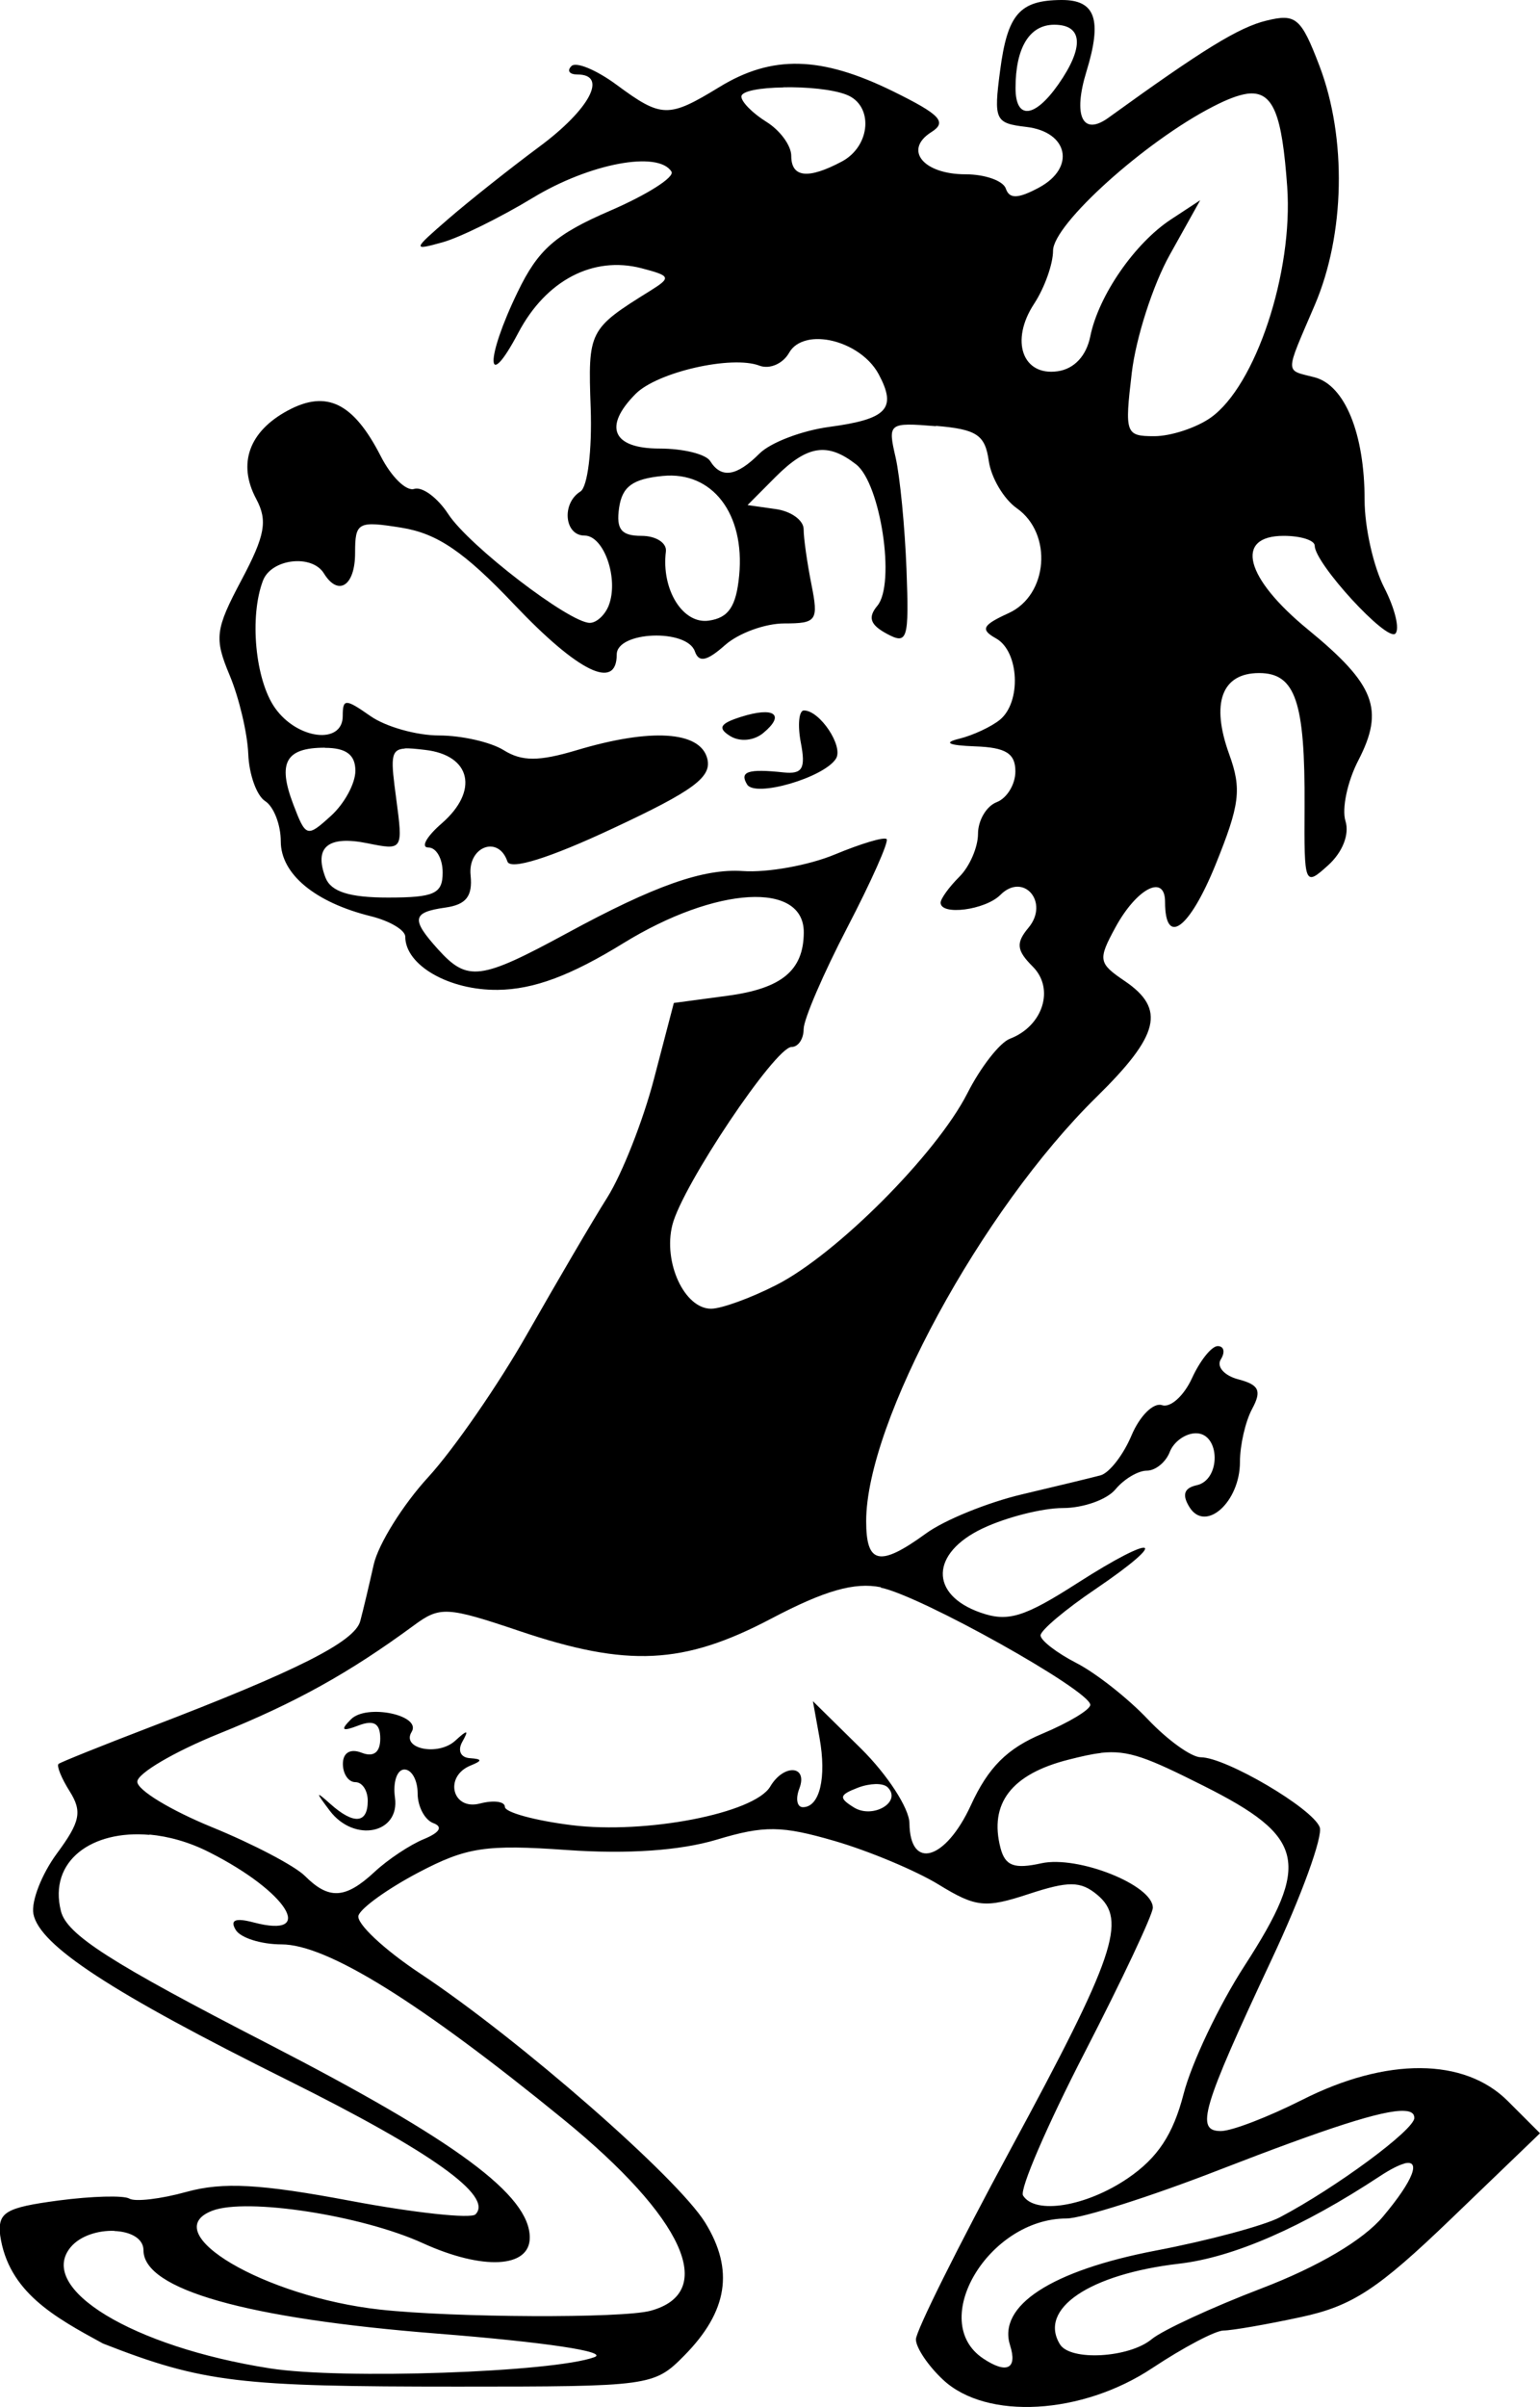 <?xml version="1.0" encoding="UTF-8" standalone="no"?>
<!-- Created with Inkscape (http://www.inkscape.org/) -->

<svg
   width="10.465mm"
   height="16.351mm"
   viewBox="0 0 10.465 16.351"
   version="1.1"
   id="svg12165"
   inkscape:version="1.1.1 (3bf5ae0, 2021-09-20)"
   sodipodi:docname="wolf-left.svg"
   xmlns:inkscape="http://www.inkscape.org/namespaces/inkscape"
   xmlns:sodipodi="http://sodipodi.sourceforge.net/DTD/sodipodi-0.dtd"
   xmlns="http://www.w3.org/2000/svg"
   xmlns:svg="http://www.w3.org/2000/svg">
  <sodipodi:namedview
     id="namedview12167"
     pagecolor="#ffffff"
     bordercolor="#666666"
     borderopacity="1.0"
     inkscape:pageshadow="2"
     inkscape:pageopacity="0.0"
     inkscape:pagecheckerboard="0"
     inkscape:document-units="mm"
     showgrid="false"
     inkscape:zoom="7.8312671"
     inkscape:cx="40.670302"
     inkscape:cy="45.778032"
     inkscape:window-width="1920"
     inkscape:window-height="966"
     inkscape:window-x="0"
     inkscape:window-y="27"
     inkscape:window-maximized="1"
     inkscape:current-layer="layer1" />
  <defs
     id="defs12162" />
  <g
     inkscape:label="Слой 1"
     inkscape:groupmode="layer"
     id="layer1"
     transform="translate(-62.335,-170.844)">
    <path
       d="m 69.547,170.844 c -0.284,0.002 -0.366,0.097 -0.416,0.481 -0.044,0.335 -0.034,0.356 0.177,0.381 0.287,0.033 0.339,0.278 0.086,0.413 -0.142,0.076 -0.2,0.077 -0.224,0.006 -0.018,-0.053 -0.141,-0.097 -0.274,-0.097 -0.287,0 -0.422,-0.166 -0.233,-0.286 0.11,-0.069 0.063,-0.119 -0.26,-0.278 -0.489,-0.24 -0.821,-0.248 -1.179,-0.029 -0.347,0.212 -0.393,0.211 -0.699,-0.015 -0.137,-0.101 -0.276,-0.159 -0.307,-0.127 -0.032,0.032 -0.013,0.057 0.041,0.057 0.209,0 0.084,0.237 -0.261,0.492 -0.198,0.147 -0.474,0.366 -0.614,0.487 -0.246,0.213 -0.248,0.218 -0.042,0.161 0.116,-0.032 0.394,-0.169 0.615,-0.303 0.385,-0.233 0.851,-0.321 0.941,-0.177 0.023,0.037 -0.164,0.156 -0.416,0.265 -0.373,0.161 -0.49,0.264 -0.629,0.552 -0.222,0.458 -0.217,0.697 0.005,0.276 0.188,-0.355 0.507,-0.522 0.836,-0.437 0.199,0.052 0.204,0.063 0.06,0.153 -0.418,0.26 -0.424,0.271 -0.405,0.797 0.01,0.287 -0.021,0.537 -0.07,0.567 -0.129,0.08 -0.109,0.299 0.028,0.299 0.132,0 0.234,0.293 0.165,0.474 -0.025,0.065 -0.083,0.119 -0.129,0.119 -0.139,0 -0.821,-0.523 -0.962,-0.739 -0.073,-0.112 -0.177,-0.188 -0.231,-0.171 -0.054,0.018 -0.156,-0.082 -0.227,-0.221 -0.186,-0.364 -0.368,-0.453 -0.631,-0.312 -0.265,0.142 -0.344,0.362 -0.216,0.601 0.079,0.148 0.061,0.248 -0.1,0.551 -0.179,0.337 -0.186,0.395 -0.08,0.648 0.064,0.153 0.12,0.392 0.126,0.532 0.005,0.14 0.057,0.285 0.115,0.322 0.058,0.037 0.106,0.16 0.106,0.273 0,0.222 0.232,0.415 0.613,0.509 0.128,0.032 0.233,0.094 0.233,0.139 0,0.194 0.298,0.365 0.629,0.361 0.244,-0.003 0.494,-0.096 0.853,-0.317 0.63,-0.388 1.23,-0.422 1.226,-0.071 -0.002,0.257 -0.151,0.379 -0.518,0.428 l -0.365,0.049 -0.135,0.516 c -0.074,0.284 -0.217,0.646 -0.317,0.805 -0.1,0.158 -0.343,0.574 -0.542,0.923 -0.198,0.349 -0.502,0.788 -0.674,0.976 -0.173,0.188 -0.339,0.455 -0.371,0.593 -0.031,0.138 -0.072,0.312 -0.092,0.386 -0.037,0.14 -0.429,0.338 -1.43,0.721 -0.326,0.125 -0.605,0.237 -0.62,0.249 -0.015,0.012 0.019,0.097 0.076,0.187 0.086,0.137 0.071,0.207 -0.087,0.421 -0.104,0.141 -0.176,0.326 -0.16,0.411 0.041,0.214 0.529,0.533 1.727,1.129 0.977,0.486 1.401,0.788 1.277,0.912 -0.031,0.031 -0.414,-0.01 -0.85,-0.092 -0.611,-0.115 -0.866,-0.129 -1.113,-0.061 -0.176,0.049 -0.351,0.069 -0.389,0.046 -0.038,-0.023 -0.255,-0.017 -0.483,0.013 -0.358,0.048 -0.412,0.079 -0.395,0.236 0.056,0.386 0.37,0.556 0.698,0.735 0.684,0.268 0.934,0.293 2.411,0.293 1.308,0 1.335,-0.003 1.54,-0.211 0.296,-0.3 0.34,-0.582 0.142,-0.903 -0.19,-0.307 -1.261,-1.243 -1.932,-1.689 -0.251,-0.166 -0.441,-0.345 -0.424,-0.397 0.017,-0.052 0.2,-0.183 0.407,-0.292 0.327,-0.172 0.457,-0.192 1.01,-0.153 0.413,0.029 0.768,0.004 1.016,-0.07 0.325,-0.098 0.443,-0.096 0.804,0.009 0.233,0.068 0.551,0.201 0.706,0.296 0.253,0.155 0.316,0.161 0.611,0.064 0.271,-0.089 0.353,-0.089 0.466,0.005 0.205,0.17 0.121,0.418 -0.591,1.733 -0.352,0.651 -0.641,1.23 -0.641,1.287 -1.95e-4,0.056 0.083,0.18 0.185,0.275 0.295,0.275 0.944,0.238 1.423,-0.081 0.21,-0.139 0.427,-0.254 0.483,-0.254 0.056,-2e-4 0.292,-0.041 0.524,-0.091 0.351,-0.075 0.524,-0.189 1.024,-0.67 l 0.602,-0.579 -0.219,-0.219 c -0.295,-0.295 -0.824,-0.298 -1.397,-0.008 -0.23,0.116 -0.478,0.212 -0.553,0.212 -0.174,0 -0.13,-0.151 0.346,-1.167 0.203,-0.432 0.349,-0.836 0.326,-0.897 -0.049,-0.129 -0.639,-0.475 -0.808,-0.475 -0.064,0 -0.225,-0.116 -0.359,-0.257 -0.133,-0.141 -0.352,-0.314 -0.486,-0.383 -0.134,-0.069 -0.244,-0.154 -0.244,-0.188 1e-4,-0.034 0.168,-0.176 0.374,-0.315 0.515,-0.35 0.411,-0.383 -0.124,-0.04 -0.362,0.232 -0.472,0.266 -0.659,0.2 -0.347,-0.122 -0.339,-0.404 0.016,-0.572 0.161,-0.076 0.406,-0.138 0.544,-0.138 0.139,0 0.3,-0.057 0.358,-0.127 0.058,-0.07 0.154,-0.127 0.213,-0.127 0.059,0 0.129,-0.057 0.156,-0.127 0.027,-0.07 0.107,-0.127 0.178,-0.127 0.166,0 0.171,0.317 0.005,0.353 -0.086,0.019 -0.101,0.065 -0.049,0.149 0.109,0.175 0.343,-0.035 0.343,-0.307 0,-0.114 0.037,-0.276 0.083,-0.361 0.066,-0.123 0.047,-0.163 -0.093,-0.2 -0.097,-0.025 -0.151,-0.087 -0.12,-0.136 0.031,-0.05 0.021,-0.09 -0.021,-0.09 -0.042,0 -0.12,0.098 -0.175,0.218 -0.055,0.12 -0.147,0.203 -0.204,0.183 -0.058,-0.019 -0.151,0.073 -0.207,0.206 -0.056,0.133 -0.151,0.255 -0.211,0.271 -0.06,0.016 -0.3,0.074 -0.533,0.129 -0.233,0.055 -0.527,0.174 -0.653,0.266 -0.314,0.228 -0.406,0.209 -0.406,-0.084 0,-0.672 0.783,-2.113 1.565,-2.881 0.428,-0.42 0.472,-0.598 0.192,-0.788 -0.179,-0.121 -0.183,-0.144 -0.064,-0.363 0.145,-0.267 0.338,-0.367 0.338,-0.175 0,0.307 0.165,0.186 0.343,-0.252 0.165,-0.408 0.179,-0.513 0.093,-0.75 -0.126,-0.348 -0.051,-0.552 0.203,-0.552 0.247,0 0.313,0.193 0.309,0.908 -0.003,0.535 -2.35e-4,0.543 0.161,0.397 0.098,-0.089 0.145,-0.21 0.117,-0.3 -0.026,-0.083 0.013,-0.269 0.088,-0.413 0.178,-0.345 0.113,-0.514 -0.342,-0.887 -0.429,-0.351 -0.503,-0.637 -0.166,-0.637 0.116,0 0.211,0.03 0.211,0.067 0,0.12 0.49,0.654 0.548,0.597 0.031,-0.031 -0.003,-0.171 -0.076,-0.313 -0.073,-0.142 -0.133,-0.409 -0.133,-0.595 0,-0.45 -0.134,-0.779 -0.34,-0.833 -0.204,-0.053 -0.204,-0.011 0.001,-0.49 0.206,-0.48 0.219,-1.135 0.032,-1.626 -0.125,-0.327 -0.16,-0.356 -0.36,-0.307 -0.189,0.046 -0.432,0.196 -1.074,0.66 -0.176,0.127 -0.242,-0.013 -0.149,-0.315 0.108,-0.352 0.061,-0.486 -0.169,-0.485 z m -0.048,0.168 c 0.195,0 0.205,0.152 0.028,0.405 -0.162,0.231 -0.291,0.242 -0.291,0.025 0,-0.274 0.095,-0.43 0.263,-0.43 z m -1.841,0.425 c 0.154,-0.003 0.333,0.013 0.428,0.05 0.186,0.071 0.168,0.348 -0.03,0.454 -0.229,0.122 -0.344,0.11 -0.344,-0.038 0,-0.07 -0.076,-0.174 -0.17,-0.232 -0.093,-0.058 -0.169,-0.135 -0.169,-0.171 0,-0.038 0.13,-0.06 0.285,-0.062 z m 3.15,0.044 c 0.183,-0.025 0.239,0.147 0.274,0.63 0.042,0.583 -0.215,1.356 -0.521,1.571 -0.097,0.068 -0.269,0.125 -0.382,0.125 -0.196,0 -0.202,-0.018 -0.153,-0.431 0.028,-0.237 0.144,-0.597 0.258,-0.801 l 0.207,-0.371 -0.198,0.13 c -0.247,0.162 -0.493,0.518 -0.549,0.795 -0.027,0.133 -0.109,0.221 -0.222,0.237 -0.239,0.034 -0.324,-0.208 -0.16,-0.458 0.071,-0.108 0.129,-0.271 0.129,-0.361 0,-0.179 0.627,-0.744 1.089,-0.98 0.093,-0.048 0.168,-0.077 0.229,-0.086 z m -2.861,1.67 c 0.137,0.019 0.289,0.105 0.359,0.235 0.125,0.234 0.058,0.305 -0.336,0.358 -0.186,0.025 -0.399,0.106 -0.474,0.181 -0.156,0.156 -0.26,0.171 -0.335,0.051 -0.029,-0.047 -0.183,-0.085 -0.344,-0.085 -0.32,0 -0.385,-0.148 -0.162,-0.372 0.148,-0.148 0.654,-0.263 0.841,-0.191 0.069,0.026 0.159,-0.013 0.201,-0.087 0.025,-0.045 0.068,-0.072 0.12,-0.085 0.039,-0.01 0.083,-0.011 0.129,-0.005 z m 0.749,0.586 c 0.276,0.023 0.333,0.061 0.358,0.237 0.016,0.115 0.102,0.26 0.19,0.322 0.246,0.172 0.214,0.591 -0.055,0.713 -0.179,0.082 -0.194,0.111 -0.085,0.172 0.157,0.088 0.173,0.433 0.025,0.553 -0.058,0.047 -0.182,0.105 -0.275,0.128 -0.111,0.027 -0.075,0.045 0.106,0.052 0.21,0.007 0.275,0.048 0.275,0.17 0,0.088 -0.057,0.182 -0.127,0.209 -0.07,0.027 -0.127,0.124 -0.127,0.215 0,0.091 -0.057,0.223 -0.127,0.292 -0.07,0.07 -0.127,0.149 -0.127,0.176 0,0.089 0.303,0.05 0.406,-0.053 0.157,-0.157 0.335,0.05 0.191,0.223 -0.087,0.104 -0.081,0.154 0.029,0.264 0.15,0.15 0.07,0.404 -0.155,0.49 -0.069,0.026 -0.2,0.194 -0.29,0.372 -0.211,0.413 -0.889,1.093 -1.298,1.301 -0.174,0.089 -0.373,0.161 -0.443,0.161 -0.181,0 -0.327,-0.315 -0.263,-0.569 0.067,-0.266 0.699,-1.209 0.81,-1.209 0.045,0 0.082,-0.054 0.082,-0.121 0,-0.067 0.134,-0.377 0.297,-0.691 0.163,-0.313 0.283,-0.583 0.267,-0.6 -0.017,-0.017 -0.175,0.031 -0.351,0.104 -0.177,0.074 -0.459,0.125 -0.627,0.113 -0.267,-0.018 -0.6,0.099 -1.194,0.422 -0.59,0.32 -0.676,0.331 -0.876,0.11 -0.185,-0.205 -0.177,-0.252 0.05,-0.284 0.141,-0.02 0.185,-0.077 0.171,-0.218 -0.021,-0.196 0.189,-0.276 0.25,-0.095 0.02,0.06 0.286,-0.023 0.715,-0.224 0.553,-0.258 0.676,-0.35 0.643,-0.476 -0.049,-0.186 -0.383,-0.207 -0.887,-0.056 -0.258,0.077 -0.372,0.077 -0.496,0 -0.088,-0.055 -0.286,-0.1 -0.439,-0.1 -0.153,0 -0.363,-0.059 -0.467,-0.132 -0.17,-0.119 -0.188,-0.119 -0.188,0 0,0.197 -0.31,0.16 -0.461,-0.056 -0.134,-0.191 -0.174,-0.62 -0.081,-0.864 0.057,-0.149 0.333,-0.181 0.414,-0.049 0.098,0.159 0.212,0.085 0.212,-0.138 0,-0.21 0.018,-0.22 0.317,-0.172 0.241,0.039 0.424,0.163 0.762,0.519 0.438,0.462 0.699,0.589 0.699,0.342 0,-0.158 0.477,-0.177 0.531,-0.021 0.027,0.078 0.082,0.066 0.204,-0.042 0.092,-0.082 0.273,-0.148 0.404,-0.148 0.22,0 0.233,-0.019 0.184,-0.265 -0.029,-0.146 -0.053,-0.314 -0.053,-0.375 0,-0.061 -0.086,-0.123 -0.191,-0.137 l -0.19,-0.027 0.19,-0.191 c 0.216,-0.216 0.353,-0.237 0.548,-0.085 0.166,0.13 0.269,0.81 0.144,0.96 -0.066,0.079 -0.049,0.129 0.064,0.19 0.141,0.076 0.152,0.042 0.134,-0.438 -0.011,-0.286 -0.044,-0.628 -0.074,-0.76 -0.054,-0.233 -0.048,-0.238 0.273,-0.212 z m -1.857,0.34 c 0.337,-0.033 0.559,0.257 0.519,0.676 -0.02,0.211 -0.072,0.288 -0.207,0.307 -0.176,0.025 -0.323,-0.211 -0.291,-0.47 0.007,-0.058 -0.067,-0.106 -0.166,-0.106 -0.137,0 -0.173,-0.044 -0.152,-0.19 0.021,-0.145 0.092,-0.197 0.297,-0.217 z m 0.959,1.593 c -0.034,0 -0.044,0.099 -0.021,0.219 0.034,0.176 0.011,0.215 -0.117,0.202 -0.241,-0.026 -0.302,-0.006 -0.248,0.082 0.055,0.09 0.524,-0.047 0.604,-0.176 0.052,-0.084 -0.11,-0.327 -0.218,-0.327 z m -0.211,0.024 c -0.029,-0.02 -0.105,-0.016 -0.218,0.02 -0.142,0.045 -0.159,0.076 -0.072,0.13 0.066,0.041 0.161,0.032 0.225,-0.021 0.076,-0.063 0.094,-0.108 0.066,-0.128 z m -3.044,0.23 c 0.144,0 0.207,0.047 0.207,0.156 0,0.086 -0.075,0.224 -0.167,0.307 -0.162,0.147 -0.17,0.144 -0.255,-0.079 -0.108,-0.284 -0.052,-0.385 0.215,-0.385 z m 0.542,0.004 c 0.033,-0.002 0.079,0.003 0.139,0.01 0.312,0.036 0.367,0.278 0.113,0.499 -0.104,0.09 -0.145,0.164 -0.091,0.164 0.054,0 0.097,0.076 0.097,0.17 0,0.144 -0.056,0.17 -0.372,0.17 -0.262,0 -0.387,-0.04 -0.424,-0.135 -0.08,-0.208 0.017,-0.288 0.284,-0.234 0.243,0.049 0.243,0.048 0.196,-0.306 -0.035,-0.263 -0.042,-0.331 0.058,-0.337 z m 3.236,5.701 c 0.27,0.054 1.424,0.7 1.423,0.796 -5.3e-4,0.033 -0.147,0.121 -0.326,0.196 -0.239,0.1 -0.368,0.229 -0.486,0.487 -0.172,0.373 -0.413,0.443 -0.417,0.121 -0.001,-0.101 -0.15,-0.33 -0.329,-0.507 l -0.327,-0.322 0.045,0.249 c 0.049,0.271 0.001,0.471 -0.113,0.471 -0.04,0 -0.051,-0.057 -0.024,-0.127 0.06,-0.158 -0.106,-0.169 -0.198,-0.013 -0.108,0.182 -0.847,0.325 -1.35,0.262 -0.249,-0.031 -0.453,-0.087 -0.453,-0.124 0,-0.037 -0.076,-0.047 -0.169,-0.023 -0.189,0.05 -0.247,-0.184 -0.064,-0.258 0.081,-0.033 0.08,-0.044 -0.005,-0.05 -0.063,-0.004 -0.085,-0.052 -0.051,-0.112 0.046,-0.082 0.035,-0.083 -0.048,-0.007 -0.116,0.107 -0.368,0.056 -0.297,-0.059 0.071,-0.114 -0.306,-0.193 -0.412,-0.086 -0.074,0.074 -0.061,0.085 0.051,0.042 0.105,-0.04 0.148,-0.014 0.148,0.089 0,0.094 -0.045,0.128 -0.127,0.096 -0.077,-0.03 -0.127,2.2e-4 -0.127,0.076 0,0.068 0.038,0.124 0.085,0.124 0.047,0 0.084,0.057 0.084,0.127 0,0.155 -0.095,0.163 -0.254,0.021 -0.101,-0.09 -0.102,-0.084 -0.004,0.046 0.166,0.219 0.477,0.156 0.443,-0.089 -0.015,-0.105 0.014,-0.191 0.064,-0.191 0.05,0 0.09,0.073 0.09,0.162 0,0.089 0.048,0.18 0.106,0.202 0.068,0.025 0.045,0.064 -0.064,0.109 -0.093,0.038 -0.244,0.138 -0.334,0.222 -0.199,0.185 -0.311,0.191 -0.474,0.028 -0.068,-0.068 -0.352,-0.217 -0.631,-0.331 -0.279,-0.114 -0.508,-0.252 -0.508,-0.309 0,-0.056 0.25,-0.203 0.554,-0.326 0.521,-0.21 0.885,-0.412 1.327,-0.737 0.175,-0.129 0.223,-0.127 0.715,0.039 0.735,0.248 1.116,0.23 1.712,-0.084 0.363,-0.191 0.565,-0.249 0.745,-0.213 z m 1.495,1.122 c 0.189,-0.021 0.319,0.034 0.698,0.224 0.691,0.347 0.731,0.522 0.279,1.221 -0.175,0.27 -0.361,0.662 -0.415,0.872 -0.071,0.275 -0.176,0.434 -0.378,0.572 -0.283,0.193 -0.631,0.25 -0.713,0.118 -0.025,-0.04 0.164,-0.477 0.419,-0.972 0.255,-0.495 0.463,-0.937 0.463,-0.983 0,-0.154 -0.508,-0.356 -0.757,-0.302 -0.185,0.041 -0.246,0.018 -0.278,-0.103 -0.079,-0.303 0.074,-0.503 0.463,-0.601 0.087,-0.022 0.156,-0.038 0.219,-0.045 z m -1.531,0.212 c 0.037,-5.3e-4 0.067,0.007 0.082,0.022 0.099,0.099 -0.1,0.217 -0.229,0.137 -0.105,-0.065 -0.101,-0.085 0.026,-0.134 0.041,-0.016 0.085,-0.024 0.121,-0.025 z m -4.935,0.343 c 0.13,0.012 0.27,0.05 0.409,0.121 0.528,0.267 0.73,0.589 0.3,0.476 -0.125,-0.033 -0.163,-0.017 -0.122,0.051 0.033,0.054 0.173,0.098 0.311,0.098 0.308,0 0.934,0.388 1.915,1.188 0.82,0.669 1.051,1.177 0.592,1.301 -0.195,0.052 -1.333,0.047 -1.836,-0.008 -0.785,-0.086 -1.528,-0.524 -1.141,-0.672 0.233,-0.089 1.015,0.031 1.431,0.221 0.407,0.185 0.726,0.169 0.726,-0.038 0,-0.288 -0.495,-0.655 -1.779,-1.317 -1.07,-0.551 -1.367,-0.741 -1.407,-0.901 -0.086,-0.342 0.212,-0.553 0.602,-0.518 z m 8.527,1.877 c 0.048,0.002 0.069,0.018 0.069,0.048 0,0.081 -0.534,0.475 -0.914,0.675 -0.107,0.056 -0.486,0.158 -0.843,0.226 -0.709,0.136 -1.076,0.374 -0.99,0.644 0.051,0.16 -0.023,0.196 -0.183,0.089 -0.379,-0.253 0.037,-0.951 0.566,-0.951 0.103,0 0.573,-0.149 1.043,-0.332 0.73,-0.283 1.108,-0.406 1.251,-0.399 z m 0.002,0.357 c 0.112,-0.028 0.065,0.11 -0.146,0.361 -0.134,0.16 -0.441,0.341 -0.826,0.488 -0.337,0.129 -0.672,0.284 -0.746,0.345 -0.153,0.127 -0.552,0.15 -0.623,0.035 -0.149,-0.241 0.2,-0.477 0.81,-0.548 0.37,-0.043 0.838,-0.248 1.365,-0.595 0.073,-0.048 0.128,-0.075 0.165,-0.085 z m -8.767,0.459 c 0.107,0.004 0.198,0.049 0.198,0.131 0,0.266 0.699,0.464 1.997,0.566 0.733,0.058 1.167,0.123 1.067,0.16 -0.278,0.103 -1.718,0.153 -2.205,0.076 -0.933,-0.146 -1.586,-0.543 -1.354,-0.823 0.066,-0.079 0.189,-0.115 0.297,-0.111 z"
       style="fill:#000000;stroke-width:0.085"
       id="path12160"
       sodipodi:nodetypes="cscccscccccsscccccccccccccscccccccccscscccccccsccccccccccccscccscssccccccccsccccsccccsssssscccccscscsccssccscccccssscssccsccccsssssscccsccccccscccccscscccccsccccsscsccccscccssccccccsccccccscscsccscscscsscccccccccccccscscscsccsccssscccccccccccsccsccccccccccccccccscccccccssscccccccssccccscccscccccccsscssscccsssccccscsccccccsssscscccccscccssccscscccscscccccsccscscccccccccccccscccscc" />
  </g>
</svg>
